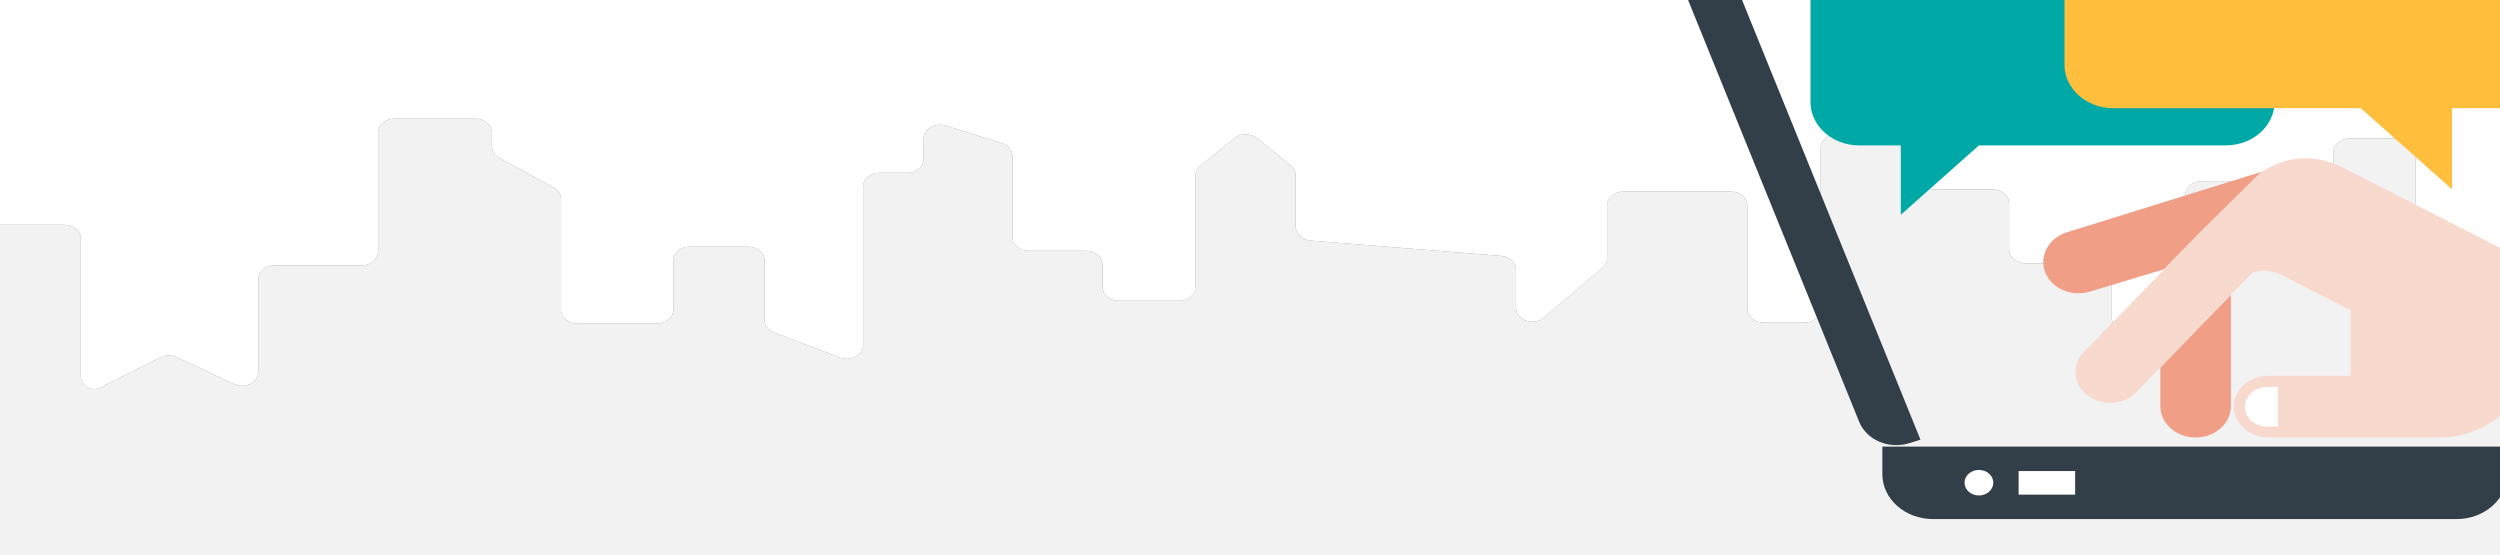 <svg width="1396" height="310" viewBox="0 0 1396 310" fill="none" xmlns="http://www.w3.org/2000/svg">
<rect x="0" y="0" width="1396" height="310" fill="#808080" stroke="none"/>
<g clip-path="url(#clip0)">
<path d="M0 125.541H36.005C40.806 125.541 44.731 128.698 45.092 132.7C45.111 132.901 45.129 133.097 45.129 133.302V209.901C45.129 215.38 50.892 218.941 55.79 216.491L78.63 205.068L89.609 199.56C92.39 198.164 95.827 198.124 98.652 199.451L130.659 214.483C136.739 217.337 144.193 213.597 144.193 207.692V155.966C144.193 151.68 148.279 148.206 153.316 148.206H202.024C207.062 148.206 211.148 144.732 211.148 140.446V74.03C211.148 69.744 215.234 66.27 220.271 66.27H265.564C270.601 66.27 274.687 69.744 274.687 74.03V81.772C274.687 84.422 276.28 86.89 278.908 88.315L309.063 104.659C311.691 106.084 313.284 108.552 313.284 111.202V172.985C313.284 177.271 317.37 180.745 322.408 180.745H366.858C371.896 180.745 375.982 177.271 375.982 172.985V145.501C375.982 141.215 380.064 137.741 385.105 137.741H417.808C422.845 137.741 426.932 141.215 426.932 145.501V178.616C426.932 181.678 429.046 184.452 432.333 185.698L469.115 199.681C475.148 201.973 481.96 198.219 481.96 192.598V104.244C481.96 99.957 486.043 96.484 491.084 96.484H506.64C511.678 96.484 515.764 93.01 515.764 88.723V77.391C515.764 71.993 522.081 68.246 528.037 70.108L559.369 79.917C562.956 81.04 565.339 83.948 565.339 87.2V132.303C565.339 136.589 569.426 140.063 574.463 140.063H606.492C611.529 140.063 615.615 143.537 615.615 147.823V160.198C615.615 164.485 619.701 167.958 624.738 167.958H658.418C663.456 167.958 667.542 164.485 667.542 160.198V98.069C667.542 95.944 668.566 93.91 670.377 92.448L689.291 77.147C692.754 74.347 698.415 74.347 701.874 77.154L720.737 92.448C722.541 93.914 723.565 95.94 723.565 98.065V126.613C723.565 130.615 727.145 133.961 731.832 134.337L838.281 142.888C842.965 143.263 846.544 146.609 846.544 150.612V171.888C846.544 178.799 856.371 182.261 862.115 177.373L894.767 149.602C896.477 148.148 897.439 146.172 897.439 144.116V114.705C897.439 110.418 901.525 106.945 906.562 106.945H966.545C971.582 106.945 975.668 110.418 975.668 114.705V172.402C975.668 176.688 979.754 180.162 984.792 180.162H1007.54C1012.58 180.162 1016.66 176.688 1016.66 172.402V82.746C1016.66 78.459 1020.75 74.985 1025.79 74.985H1061.52C1066.55 74.985 1070.64 78.459 1070.64 82.746V98.025C1070.64 102.312 1074.72 105.786 1079.76 105.786H1112.76C1117.79 105.786 1121.88 109.259 1121.88 113.546V139.283C1121.88 143.57 1125.97 147.043 1131 147.043H1170.15C1175.18 147.043 1179.27 150.517 1179.27 154.803V177.636C1179.27 181.922 1183.36 185.396 1188.39 185.396H1211.14C1216.18 185.396 1220.27 181.922 1220.27 177.636V108.898C1220.27 104.612 1224.35 101.138 1229.39 101.138H1254.19C1259.22 101.138 1263.31 104.612 1263.31 108.898V131.151C1263.31 135.438 1267.4 138.911 1272.43 138.911H1293.81C1298.85 138.911 1302.94 135.438 1302.94 131.151V85.075C1302.94 80.788 1307.02 77.314 1312.06 77.314H1339.59C1344.63 77.314 1348.72 80.788 1348.72 85.075V187.721V205.531C1348.72 209.817 1352.8 213.291 1357.84 213.291H1403.81C1408.85 213.291 1412.94 209.817 1412.94 205.531V149.577C1412.94 149.325 1412.96 149.077 1412.98 148.833V133.305C1412.98 129.019 1417.07 125.545 1422.1 125.545H1458V-568H0V125.541Z" fill="white"/>
<path d="M1412.94 133.302V148.83C1412.91 149.074 1412.9 149.322 1412.9 149.573V205.527C1412.9 209.814 1408.81 213.288 1403.78 213.288H1357.8C1352.77 213.288 1348.68 209.814 1348.68 205.527V187.718V85.071C1348.68 80.785 1344.59 77.311 1339.56 77.311H1312.03C1306.99 77.311 1302.9 80.785 1302.9 85.071V131.148C1302.9 135.434 1298.82 138.908 1293.78 138.908H1272.4C1267.36 138.908 1263.27 135.434 1263.27 131.148V108.895C1263.27 104.608 1259.19 101.135 1254.15 101.135H1229.35C1224.32 101.135 1220.23 104.608 1220.23 108.895V177.632C1220.23 181.919 1216.15 185.392 1211.11 185.392H1188.36C1183.32 185.392 1179.23 181.919 1179.23 177.632V154.8C1179.23 150.513 1175.15 147.04 1170.11 147.04H1130.97C1125.93 147.04 1121.84 143.566 1121.84 139.28V113.542C1121.84 109.256 1117.76 105.782 1112.72 105.782H1079.73C1074.69 105.782 1070.6 102.308 1070.6 98.022V82.742C1070.6 78.456 1066.52 74.982 1061.48 74.982H1025.75C1020.71 74.982 1016.63 78.456 1016.63 82.742V172.398C1016.63 176.685 1012.54 180.158 1007.5 180.158H984.755C979.718 180.158 975.632 176.685 975.632 172.398V114.701C975.632 110.415 971.546 106.941 966.508 106.941H906.526C901.489 106.941 897.403 110.415 897.403 114.701V144.113C897.403 146.172 896.44 148.144 894.731 149.599L862.079 177.37C856.331 182.258 846.507 178.795 846.507 171.884V150.608C846.507 146.606 842.928 143.26 838.244 142.885L731.796 134.333C727.112 133.958 723.529 130.612 723.529 126.61V98.062C723.529 95.941 722.508 93.91 720.7 92.445L701.837 77.151C698.378 74.344 692.718 74.344 689.255 77.143L670.341 92.445C668.529 93.91 667.505 95.941 667.505 98.066V160.195C667.505 164.481 663.419 167.955 658.382 167.955H624.702C619.665 167.955 615.578 164.481 615.578 160.195V147.82C615.578 143.533 611.496 140.06 606.455 140.06H574.452C569.415 140.06 565.329 136.586 565.329 132.299V87.196C565.329 83.945 562.945 81.04 559.358 79.913L528.026 70.105C522.07 68.239 515.753 71.989 515.753 77.388V88.72C515.753 93.006 511.671 96.48 506.629 96.48H491.073C486.035 96.48 481.949 99.954 481.949 104.24V192.595C481.949 198.216 475.137 201.974 469.104 199.677L432.322 185.695C429.038 184.445 426.921 181.671 426.921 178.613V145.498C426.921 141.211 422.835 137.738 417.797 137.738H385.094C380.057 137.738 375.971 141.211 375.971 145.498V172.981C375.971 177.268 371.885 180.741 366.847 180.741H322.4C317.363 180.741 313.277 177.268 313.277 172.981V111.199C313.277 108.549 311.684 106.081 309.056 104.656L278.901 88.312C276.273 86.886 274.68 84.419 274.68 81.769V74.027C274.68 69.74 270.594 66.267 265.556 66.267H220.267C215.23 66.267 211.144 69.74 211.144 74.027V140.442C211.144 144.729 207.058 148.203 202.02 148.203H153.316C148.279 148.203 144.193 151.676 144.193 155.963V207.689C144.193 213.598 136.739 217.337 130.659 214.48L98.652 199.448C95.827 198.121 92.386 198.161 89.609 199.557L78.63 205.065L55.79 216.488C50.892 218.937 45.129 215.376 45.129 209.898V133.298C45.129 133.094 45.111 132.897 45.092 132.697C44.731 128.695 40.806 125.538 36.005 125.538H0V890H45.092H1412.94H1458V125.542H1422.07C1417.03 125.542 1412.94 129.015 1412.94 133.302Z" fill="#F2F2F2"/>
<path d="M1038.19 -85H1242.87C1257.88 -85 1270.1 -74.148 1270.1 -60.816V57.004C1270.1 70.336 1257.88 81.188 1242.87 81.188H1105.02L1061.4 119.944V81.188H1038.19C1023.18 81.188 1010.97 70.336 1010.97 57.004V-60.816C1010.97 -74.148 1023.18 -85 1038.19 -85Z" fill="#00A8A6"/>
<path d="M1079.37 289.852H1371.83C1387.36 289.852 1400.1 278.536 1400.1 264.738V249.391H1051.1V264.738C1051.1 278.536 1063.67 289.852 1079.37 289.852Z" fill="#323F48"/>
<path d="M941.343 -3.147L1038.19 235.593C1042.38 245.825 1054.94 251.096 1066.46 247.375L1072.39 245.515L960.538 -30.121L954.605 -28.261C943.088 -24.54 937.155 -13.378 941.343 -3.147Z" fill="#323F48"/>
<path d="M1127.18 263.033H1158.76V276.21H1127.18V263.033Z" fill="white"/>
<path d="M1105.02 276.675C1100.59 276.675 1096.99 273.483 1096.99 269.544C1096.99 265.606 1100.59 262.413 1105.02 262.413C1109.45 262.413 1113.05 265.606 1113.05 269.544C1113.05 273.483 1109.45 276.675 1105.02 276.675Z" fill="white"/>
<path d="M1180.05 -60.815H1396.78C1411.79 -60.815 1424 -50.119 1424 -36.786V36.231C1424 49.563 1411.79 60.415 1396.78 60.415H1369.21V105.682L1318.25 60.415H1180.05C1165.05 60.415 1152.83 49.563 1152.83 36.231V-36.786C1153.01 -50.119 1165.05 -60.815 1180.05 -60.815Z" fill="#FFBE3C"/>
<path d="M1245.76 164.592V226.757C1245.76 236.524 1236.86 244.275 1226.04 244.275C1215.04 244.275 1206.32 236.369 1206.32 226.757V205.364L1206.84 204.744L1245.76 164.592Z" fill="#F09E86"/>
<path d="M1154.14 129.711L1263.38 95.761C1263.03 95.916 1262.86 96.071 1262.51 96.226L1227.43 130.797L1208.41 150.33L1167.41 162.732C1157.11 165.987 1145.77 161.337 1142.1 152.19C1138.44 143.044 1143.85 132.967 1154.14 129.711Z" fill="#F09E86"/>
<path d="M1262.51 96.226C1277.17 86.769 1292.7 85.684 1308.57 93.746L1404.2 142.579L1410.83 145.989V201.179C1410.83 224.897 1389.19 244.276 1362.32 244.276H1332.66H1312.41H1266.7C1256.05 244.276 1247.33 236.524 1247.33 227.068C1247.33 217.611 1256.05 209.86 1266.7 209.86H1312.59V173.274L1273.5 153.276C1268.61 150.795 1263.03 150.485 1257.97 152.035L1193.23 218.696C1186.43 225.983 1174.21 227.068 1166.01 221.022C1157.81 214.976 1156.59 204.124 1163.39 196.838L1227.61 130.797L1262.51 96.226Z" fill="#F8D9CE"/>
<path d="M1266 238.229H1271.93V216.061H1266C1259.19 216.061 1253.61 221.021 1253.61 227.067C1253.43 233.268 1259.02 238.229 1266 238.229Z" fill="white"/>
</g>
<defs>
<clipPath id="clip0">
<rect width="1396" height="310" fill="white"/>
</clipPath>
</defs>
</svg>
